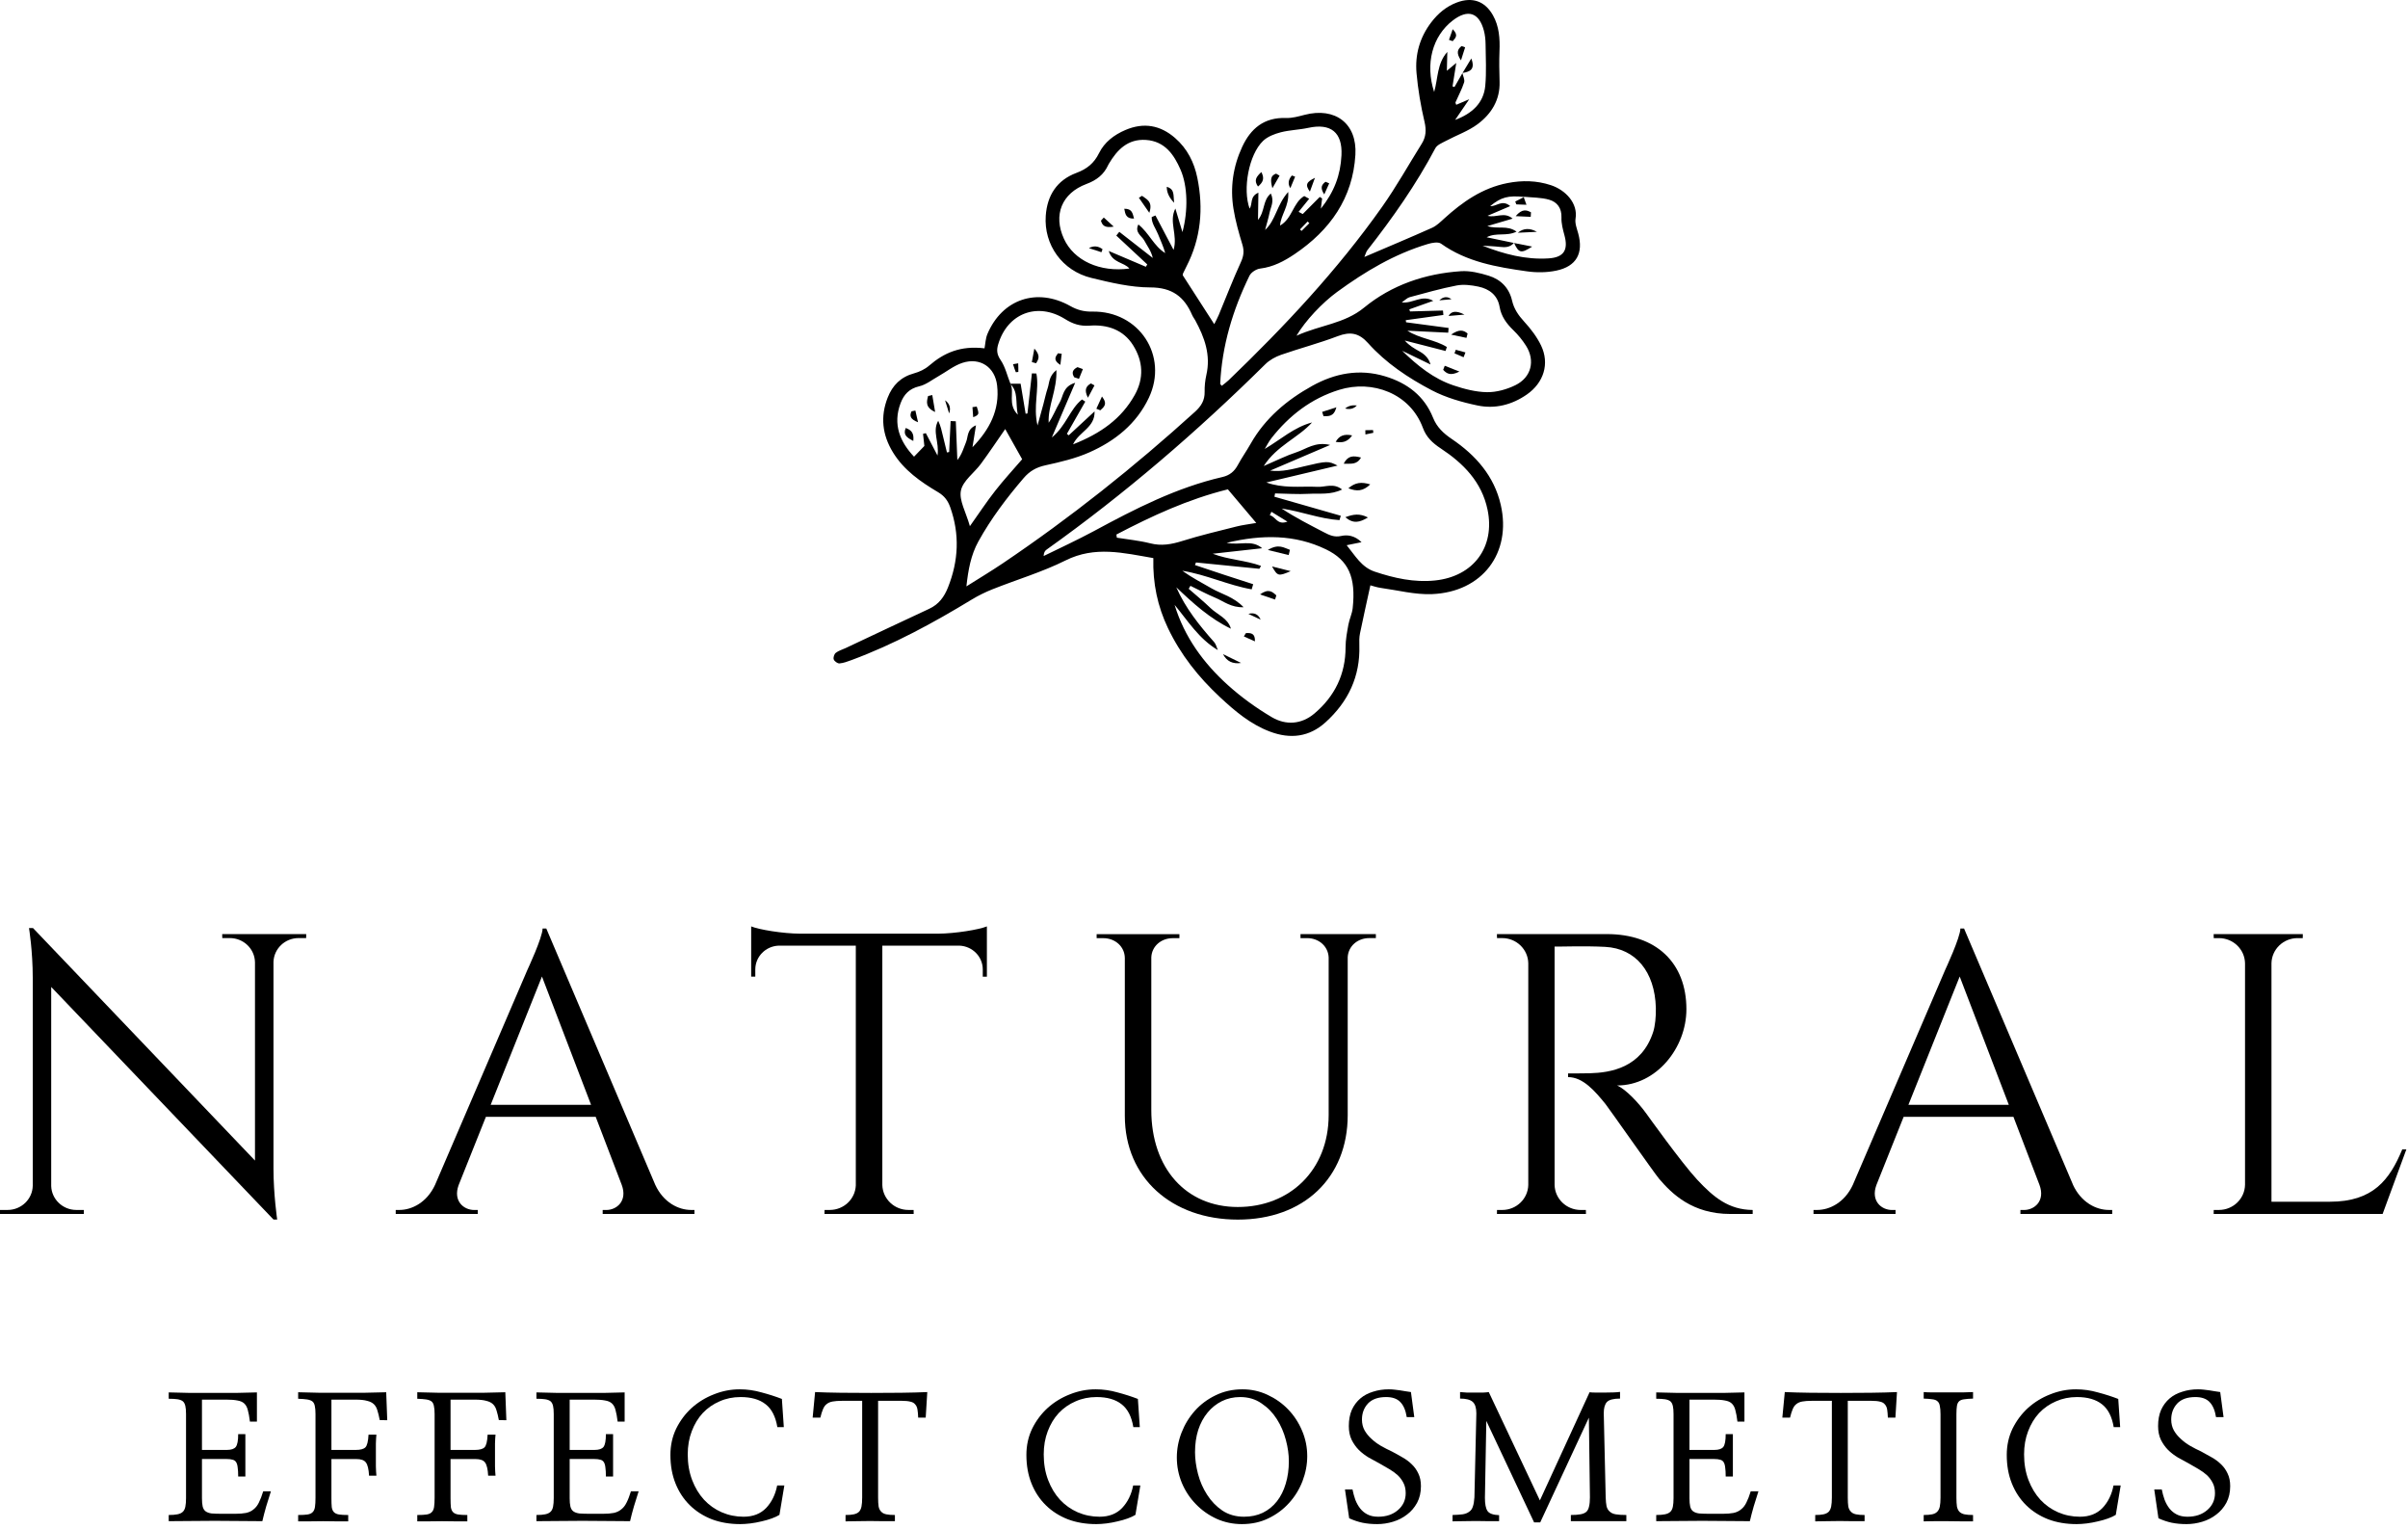 <svg width="156" height="99" viewBox="0 0 156 99" fill="none" xmlns="http://www.w3.org/2000/svg">
<g id="Group 18">
<g id="Group">
<path id="Vector" d="M79.155 24.986C79.302 24.866 79.459 24.756 79.596 24.625C83.216 21.143 86.645 17.492 89.539 13.395C90.466 12.084 91.251 10.674 92.103 9.313C92.385 8.863 92.41 8.421 92.286 7.889C92.043 6.854 91.863 5.797 91.769 4.739C91.662 3.544 91.976 2.422 92.723 1.444C93.159 0.874 93.691 0.42 94.38 0.161C95.375 -0.212 96.193 0.064 96.715 0.982C97.125 1.705 97.176 2.498 97.143 3.31C97.116 3.97 97.129 4.633 97.149 5.294C97.185 6.466 96.623 7.371 95.732 8.038C95.123 8.493 94.368 8.754 93.686 9.118C93.435 9.252 93.103 9.38 92.986 9.601C91.746 11.949 90.222 14.113 88.584 16.204C88.508 16.301 88.479 16.433 88.389 16.643C89.916 15.99 91.349 15.392 92.766 14.758C93.062 14.627 93.312 14.38 93.556 14.159C94.743 13.08 96.031 12.176 97.659 11.857C98.609 11.671 99.55 11.686 100.476 11.994C101.432 12.311 102.236 13.17 102.07 14.162C102.019 14.467 102.16 14.812 102.246 15.13C102.589 16.399 102.133 17.25 100.83 17.526C100.215 17.656 99.54 17.663 98.915 17.573C96.962 17.296 95.016 16.969 93.355 15.78C93.172 15.65 92.778 15.721 92.512 15.8C90.336 16.448 88.428 17.591 86.619 18.911C85.655 19.616 84.561 20.776 83.993 21.743C85.534 21.045 87.096 20.971 88.372 19.923C90.158 18.457 92.323 17.72 94.65 17.565C95.239 17.526 95.865 17.68 96.438 17.856C97.229 18.1 97.77 18.649 97.958 19.469C98.081 20.008 98.369 20.423 98.745 20.834C99.171 21.297 99.568 21.819 99.838 22.38C100.402 23.559 100.006 24.792 98.916 25.55C97.953 26.221 96.856 26.498 95.725 26.263C94.706 26.051 93.668 25.753 92.755 25.276C91.228 24.476 89.781 23.511 88.626 22.219C88.041 21.564 87.475 21.463 86.663 21.772C85.462 22.23 84.208 22.557 82.992 22.981C82.624 23.11 82.245 23.319 81.972 23.59C77.561 27.95 72.869 31.989 67.799 35.599C67.697 35.672 67.622 35.784 67.611 36.013C68.158 35.748 68.707 35.487 69.252 35.218C69.798 34.948 70.347 34.68 70.882 34.39C73.537 32.957 76.215 31.58 79.194 30.895C79.661 30.787 79.966 30.535 80.188 30.124C80.442 29.653 80.754 29.213 81.018 28.747C81.956 27.089 83.372 25.9 85.016 24.989C86.479 24.178 88.064 23.868 89.732 24.373C91.175 24.808 92.273 25.649 92.835 27.046C93.086 27.671 93.506 28.063 94.059 28.437C95.611 29.487 96.8 30.839 97.225 32.696C97.939 35.819 96.033 38.347 92.769 38.479C91.671 38.523 90.556 38.229 89.452 38.077C89.188 38.04 88.932 37.949 88.779 37.91C88.548 38.975 88.316 39.996 88.106 41.022C88.053 41.278 88.055 41.548 88.064 41.81C88.125 43.804 87.345 45.45 85.874 46.781C84.822 47.733 83.596 47.885 82.269 47.382C81.001 46.903 79.999 46.051 79.037 45.155C77.647 43.86 76.484 42.399 75.665 40.68C74.992 39.266 74.675 37.785 74.718 36.146C72.772 35.811 70.939 35.344 69.028 36.299C67.522 37.05 65.881 37.536 64.308 38.161C63.84 38.347 63.381 38.572 62.951 38.833C60.461 40.345 57.91 41.735 55.163 42.752C54.91 42.846 54.648 42.945 54.384 42.968C54.261 42.977 54.055 42.829 54.013 42.709C53.97 42.592 54.042 42.364 54.144 42.284C54.322 42.142 54.564 42.078 54.777 41.977C56.584 41.128 58.387 40.271 60.198 39.43C60.824 39.139 61.17 38.659 61.418 38.036C62.1 36.318 62.181 34.605 61.561 32.856C61.408 32.426 61.185 32.121 60.772 31.877C59.635 31.203 58.555 30.452 57.848 29.295C57.155 28.161 57.023 26.987 57.508 25.75C57.821 24.954 58.357 24.413 59.221 24.178C59.565 24.084 59.922 23.915 60.19 23.683C61.154 22.852 62.227 22.373 63.781 22.56C63.837 22.272 63.845 21.925 63.972 21.625C64.928 19.371 67.181 18.609 69.334 19.819C69.792 20.077 70.219 20.191 70.761 20.181C73.804 20.127 75.711 23.053 74.427 25.764C73.628 27.451 72.239 28.563 70.561 29.303C69.672 29.695 68.698 29.924 67.741 30.133C67.139 30.263 66.704 30.509 66.308 30.973C65.212 32.254 64.205 33.586 63.388 35.059C62.895 35.948 62.725 36.916 62.608 37.978C63.392 37.483 64.189 37.006 64.957 36.489C69.359 33.52 73.496 30.226 77.418 26.669C77.822 26.302 78.052 25.925 78.041 25.38C78.034 25.016 78.071 24.643 78.152 24.287C78.449 22.998 78.039 21.858 77.435 20.75C77.371 20.632 77.284 20.525 77.231 20.403C76.725 19.228 75.945 18.617 74.524 18.616C73.251 18.614 71.961 18.305 70.711 18.002C68.812 17.544 67.617 15.853 67.748 13.974C67.841 12.661 68.464 11.672 69.735 11.198C70.418 10.945 70.881 10.566 71.198 9.922C71.549 9.209 72.171 8.734 72.911 8.419C74.095 7.913 75.171 8.106 76.125 8.936C76.918 9.625 77.367 10.522 77.569 11.522C77.974 13.507 77.804 15.435 76.859 17.266C76.782 17.415 76.711 17.565 76.639 17.716C76.625 17.746 76.628 17.782 76.622 17.825C77.284 18.851 77.948 19.885 78.664 20.995C78.769 20.78 78.874 20.597 78.954 20.402C79.429 19.263 79.872 18.108 80.386 16.986C80.568 16.591 80.614 16.263 80.488 15.848C80.256 15.084 80.036 14.309 79.909 13.521C79.686 12.141 79.881 10.791 80.472 9.516C81.022 8.329 81.888 7.591 83.316 7.642C83.712 7.656 84.121 7.54 84.512 7.439C86.504 6.921 87.926 8 87.808 10.023C87.642 12.829 86.172 14.907 83.865 16.462C83.192 16.915 82.481 17.293 81.635 17.395C81.384 17.426 81.052 17.64 80.945 17.859C79.865 20.073 79.164 22.393 79.049 24.86C79.049 24.881 79.084 24.904 79.149 24.985L79.155 24.986ZM94.749 4.724H94.739C94.782 4.931 94.908 5.164 94.85 5.339C94.708 5.78 94.481 6.195 94.295 6.624C94.278 6.665 94.325 6.73 94.342 6.788C94.552 6.698 94.765 6.607 95.183 6.428C94.792 7.002 94.531 7.383 94.27 7.766C95.359 7.359 96.122 6.677 96.223 5.544C96.302 4.658 96.253 3.76 96.242 2.869C96.238 2.572 96.208 2.267 96.132 1.981C95.818 0.804 95.091 0.575 94.112 1.329C92.796 2.342 92.318 4.136 92.91 5.957C93.168 5.059 93.091 4.11 93.763 3.364C93.753 3.752 93.745 4.141 93.733 4.584C93.933 4.419 94.046 4.323 94.343 4.077C94.238 4.734 94.169 5.164 94.1 5.594C94.142 5.608 94.185 5.622 94.226 5.636C94.4 5.332 94.575 5.028 94.749 4.724ZM98.702 12.74L98.749 12.755C97.698 12.649 97.253 12.769 96.542 13.346C96.932 13.399 97.306 12.892 97.838 13.348C97.329 13.565 96.899 13.748 96.368 13.977C96.953 14.121 97.442 13.692 97.995 14.16C97.409 14.333 96.938 14.471 96.356 14.642C97.019 14.866 97.626 14.558 98.248 15.002C97.593 15.329 96.926 15.036 96.312 15.367C96.973 15.505 97.529 15.622 98.086 15.738V15.721C97.843 16.02 97.52 16.032 97.166 15.99C96.795 15.947 96.419 15.937 96.045 15.912C97.435 16.461 98.846 16.829 100.32 16.735C101.32 16.672 101.608 16.186 101.352 15.242C101.249 14.864 101.143 14.467 101.158 14.082C101.178 13.481 100.879 13.086 100.37 12.937C99.842 12.783 99.262 12.798 98.705 12.74H98.702ZM65.435 24.852C65.652 24.852 65.868 24.852 66.12 24.85C66.232 25.523 66.338 26.158 66.444 26.794C66.484 26.79 66.524 26.785 66.562 26.781C66.658 25.915 66.755 25.048 66.851 24.182C66.948 24.185 67.045 24.189 67.141 24.192C67.341 25.224 66.919 26.302 67.215 27.557C67.381 26.956 67.488 26.575 67.591 26.191C67.687 25.837 67.758 25.477 67.875 25.129C67.99 24.792 67.939 24.371 68.438 23.968C68.485 25.267 67.882 26.277 67.937 27.381C68.231 26.956 68.401 26.487 68.652 26.064C68.894 25.657 68.844 25.031 69.655 24.792C69.129 26.02 68.669 27.098 68.141 28.334C69.075 27.578 69.308 26.498 70.095 25.872C70.167 25.918 70.237 25.964 70.308 26.011C69.911 26.707 69.515 27.403 69.118 28.099C69.157 28.132 69.197 28.163 69.235 28.195C69.758 27.711 70.281 27.227 70.911 26.644C70.941 27.703 69.917 27.94 69.515 28.78C71.317 28.072 72.652 27.116 73.509 25.587C74.124 24.493 74.054 23.395 73.406 22.361C72.775 21.353 71.735 21.007 70.597 21.091C69.969 21.138 69.502 20.978 68.994 20.661C67.195 19.542 65.257 20.298 64.664 22.312C64.555 22.679 64.581 22.965 64.827 23.323C65.132 23.77 65.252 24.34 65.465 24.864C65.737 25.443 65.26 26.165 65.937 26.86C65.771 26.059 65.994 25.373 65.432 24.85L65.435 24.852ZM86.862 33.401L86.778 33.687C85.505 33.607 84.306 33.12 83.031 32.937C83.915 33.522 84.842 33.99 85.762 34.469C86.121 34.655 86.435 34.816 86.899 34.711C87.278 34.626 87.759 34.676 88.206 35.116C87.826 35.193 87.565 35.246 87.243 35.312C87.793 35.987 88.204 36.739 89.061 37.024C90.323 37.446 91.618 37.735 92.962 37.596C95.471 37.337 96.873 35.42 96.369 33.009C95.993 31.211 94.806 30.012 93.336 29.042C92.805 28.692 92.402 28.315 92.182 27.716C91.359 25.481 88.912 24.576 86.749 25.25C84.941 25.813 83.519 26.914 82.372 28.374C82.202 28.59 82.079 28.842 81.934 29.077C82.969 28.468 83.834 27.667 85.001 27.36C84.094 28.366 82.728 28.852 81.869 30.183C82.695 29.83 83.329 29.506 83.998 29.288C84.628 29.082 85.204 28.587 86.171 28.818C84.748 29.428 83.516 29.953 82.286 30.48C83.056 30.577 83.758 30.376 84.466 30.207C85.979 29.847 86.058 29.848 86.652 30.154C85.043 30.535 83.541 30.892 82.039 31.248C82.571 31.441 83.096 31.501 83.625 31.521C84.201 31.542 84.781 31.5 85.355 31.531C85.853 31.559 86.395 31.26 86.946 31.704C86.205 32.066 85.482 31.945 84.792 31.983C84.066 32.024 83.334 31.969 82.605 31.957C82.591 32.028 82.576 32.1 82.562 32.171C83.995 32.581 85.428 32.992 86.862 33.404V33.401ZM77.481 36.428C77.458 36.483 77.436 36.541 77.414 36.597C78.054 36.81 78.692 37.026 79.334 37.237C79.951 37.44 80.568 37.638 81.186 37.837L81.089 38.17C79.565 37.904 78.138 37.211 76.594 36.967C77.205 37.404 77.858 37.743 78.495 38.11C79.136 38.48 79.912 38.643 80.565 39.329C79.748 39.357 79.275 38.941 78.741 38.718C78.189 38.488 77.661 38.204 77.122 37.943L77.008 38.134C77.482 38.55 77.972 38.949 78.427 39.386C78.875 39.817 79.546 40.032 79.744 40.72C78.381 40.062 77.284 39.066 76.205 38.037C76.798 39.388 77.699 40.506 78.658 41.588C78.779 41.724 78.818 41.929 78.895 42.103C77.655 41.363 76.952 40.202 76.095 39.175C76.729 41.251 77.962 42.945 79.549 44.374C80.416 45.155 81.384 45.854 82.392 46.449C83.301 46.986 84.312 46.922 85.151 46.214C86.481 45.09 87.171 43.66 87.172 41.916C87.172 41.428 87.268 40.939 87.355 40.456C87.421 40.097 87.592 39.752 87.632 39.394C87.851 37.382 87.364 36.287 85.908 35.583C83.912 34.616 81.786 34.605 79.466 35.157C80.346 35.34 81.092 34.924 81.769 35.508C80.701 35.627 79.632 35.745 78.564 35.864C79.592 36.257 80.671 36.28 81.695 36.65C81.614 36.785 81.594 36.839 81.579 36.838C80.214 36.705 78.849 36.568 77.484 36.43L77.481 36.428ZM72.319 15.257C72.384 15.176 72.448 15.095 72.512 15.014C73.235 15.578 73.958 16.143 74.681 16.707C74.574 16.235 74.315 15.926 74.132 15.577C73.972 15.274 73.488 15.062 73.748 14.539C74.452 15.1 74.752 15.944 75.488 16.392C75.368 15.955 75.179 15.564 75.021 15.163C74.876 14.799 74.599 14.463 74.611 14.058C74.692 14.024 74.774 13.989 74.855 13.956C75.231 14.669 75.606 15.383 76.029 16.186C76.315 15.203 75.704 14.369 76.144 13.507C76.287 13.981 76.429 14.454 76.604 15.033C76.975 13.65 76.948 12.06 76.481 10.991C76.055 10.016 75.465 9.146 74.239 9.063C73.061 8.985 72.375 9.701 71.835 10.61C71.818 10.639 71.801 10.667 71.788 10.698C71.508 11.31 71.037 11.673 70.389 11.914C68.778 12.515 68.219 13.928 68.927 15.467C69.577 16.885 71.265 17.65 73.166 17.392C72.825 16.976 72.074 17.048 71.828 16.255C72.718 16.633 73.475 16.955 74.232 17.278C74.264 17.227 74.294 17.177 74.325 17.126C73.656 16.503 72.987 15.881 72.318 15.257H72.319ZM93.845 21.241C93.838 21.343 93.831 21.444 93.822 21.547L91.175 21.419C91.998 21.942 92.959 21.994 93.733 22.474C93.705 22.56 93.676 22.646 93.649 22.732C92.769 22.506 91.889 22.281 91.009 22.055C91.298 22.392 91.641 22.579 91.981 22.771C92.351 22.98 92.582 23.258 92.673 23.606C92.036 23.298 91.436 23.008 90.838 22.718C91.823 23.678 92.869 24.528 94.165 24.961C94.862 25.195 95.611 25.39 96.338 25.4C96.952 25.408 97.621 25.219 98.176 24.946C99.21 24.437 99.469 23.358 98.865 22.398C98.635 22.033 98.353 21.688 98.042 21.387C97.595 20.954 97.255 20.493 97.148 19.865C97.019 19.119 96.482 18.711 95.773 18.562C95.318 18.467 94.815 18.404 94.366 18.49C93.339 18.687 92.331 18.979 91.319 19.249C91.168 19.29 91.043 19.427 90.811 19.585C91.553 19.674 92.091 19.06 92.853 19.483C92.249 19.699 91.775 19.867 91.301 20.036C91.316 20.081 91.332 20.126 91.348 20.171C92.059 20.151 92.77 20.132 93.482 20.112C93.49 20.207 93.499 20.304 93.508 20.399C92.695 20.513 91.882 20.625 91.069 20.738C91.078 20.783 91.086 20.829 91.093 20.874C92.012 20.996 92.929 21.118 93.848 21.241H93.845ZM81.956 14.894C82.656 14.262 82.698 13.283 83.455 12.433C83.526 13.367 82.969 13.909 82.929 14.609C83.728 14.15 83.765 13.123 84.493 12.697C84.601 12.756 84.706 12.815 84.814 12.874C84.585 13.156 84.358 13.439 84.129 13.72C84.218 13.768 84.308 13.816 84.396 13.863C84.765 13.493 85.132 13.123 85.501 12.754C85.551 12.787 85.602 12.819 85.652 12.853C85.628 13.049 85.603 13.244 85.571 13.514C86.438 12.419 86.842 11.35 86.906 10.058C86.979 8.58 86.219 7.962 84.759 8.28C84.169 8.409 83.552 8.419 82.969 8.569C82.564 8.674 82.121 8.845 81.829 9.123C80.899 10.014 80.494 12.251 80.954 13.51C81.162 13.227 80.948 12.724 81.524 12.48C81.515 13.087 81.508 13.591 81.498 14.243C81.965 13.677 81.789 12.98 82.329 12.532C82.569 13.045 82.322 13.406 82.248 13.775C82.171 14.152 82.056 14.522 81.958 14.894H81.956ZM61.584 27.271L61.921 27.285C61.954 28.123 61.988 28.961 62.021 29.798C62.321 29.424 62.427 29.017 62.585 28.632C62.728 28.286 62.632 27.794 63.228 27.546C63.139 28.098 63.069 28.532 63.001 28.965C64.102 27.829 64.782 26.553 64.597 24.962C64.46 23.786 63.505 23.126 62.352 23.5C61.792 23.682 61.305 24.081 60.782 24.375C60.378 24.602 59.991 24.918 59.555 25.018C58.905 25.169 58.557 25.552 58.347 26.104C57.82 27.491 58.315 28.625 59.215 29.578C59.421 29.363 59.611 29.166 59.884 28.884C59.868 28.737 59.834 28.416 59.798 28.097C59.858 28.083 59.918 28.069 59.98 28.055C60.208 28.492 60.435 28.927 60.735 29.502C60.865 28.635 60.381 27.948 60.781 27.252C60.941 27.582 61.014 27.926 61.094 28.268C61.175 28.614 61.262 28.96 61.347 29.304L61.49 29.275C61.521 28.607 61.552 27.938 61.585 27.271H61.584ZM72.325 34.62C72.335 34.689 72.344 34.756 72.354 34.825C73.075 34.941 73.809 35.01 74.514 35.189C75.242 35.375 75.895 35.256 76.591 35.038C77.748 34.675 78.932 34.397 80.109 34.099C80.489 34.002 80.885 33.959 81.386 33.87C80.718 33.08 80.131 32.384 79.546 31.693C76.945 32.339 74.611 33.425 72.324 34.62H72.325ZM62.834 34.078C63.44 33.225 63.929 32.479 64.48 31.779C65.028 31.078 65.637 30.421 66.219 29.744C65.838 29.063 65.494 28.451 65.122 27.788C64.537 28.631 64.058 29.349 63.545 30.044C63.112 30.63 62.382 31.137 62.252 31.772C62.122 32.408 62.574 33.157 62.834 34.079V34.078ZM82.365 33.148C82.331 33.223 82.296 33.299 82.264 33.374C82.645 33.446 82.731 34.036 83.405 33.785C83.008 33.541 82.686 33.344 82.366 33.146L82.365 33.148ZM84.221 14.861C84.254 14.893 84.288 14.924 84.321 14.956C84.489 14.789 84.656 14.621 84.825 14.454C84.788 14.419 84.751 14.383 84.712 14.348C84.548 14.519 84.383 14.69 84.219 14.861H84.221Z" fill="black"/>
<path id="Vector_2" d="M87.156 33.498C87.686 33.3 88.086 33.243 88.622 33.515C88.086 33.832 87.685 33.947 87.156 33.498Z" fill="black"/>
<path id="Vector_3" d="M87.352 31.625C87.797 31.243 88.196 31.198 88.77 31.373C88.303 31.82 87.9 31.839 87.352 31.625Z" fill="black"/>
<path id="Vector_4" d="M88.172 29.634C87.89 30.13 87.504 30.019 87.049 30.033C87.327 29.49 87.682 29.507 88.172 29.634Z" fill="black"/>
<path id="Vector_5" d="M86.531 28.616C86.753 28.228 87.068 28.087 87.598 28.2C87.285 28.648 86.934 28.686 86.531 28.616Z" fill="black"/>
<path id="Vector_6" d="M87.144 26.458C87.344 26.29 87.597 26.224 87.902 26.259C87.713 26.469 87.461 26.535 87.144 26.458Z" fill="black"/>
<path id="Vector_7" d="M85.654 26.678C85.917 26.593 86.18 26.508 86.577 26.379C86.406 27.017 86.054 26.947 85.743 26.956C85.713 26.863 85.684 26.771 85.654 26.678Z" fill="black"/>
<path id="Vector_8" d="M88.97 28.031C88.8 28.066 88.628 28.103 88.458 28.138C88.456 28.047 88.454 27.954 88.451 27.863C88.618 27.86 88.785 27.856 88.951 27.854C88.957 27.914 88.964 27.973 88.97 28.033V28.031Z" fill="black"/>
<path id="Vector_9" d="M83.485 35.95C83.102 35.856 82.718 35.764 82.137 35.621C82.834 35.19 83.185 35.484 83.567 35.611C83.54 35.724 83.512 35.838 83.485 35.95Z" fill="black"/>
<path id="Vector_10" d="M82.41 36.69C82.83 36.794 83.144 36.874 83.617 36.992C82.813 37.333 82.769 37.321 82.41 36.69Z" fill="black"/>
<path id="Vector_11" d="M79.232 42.365C79.658 42.574 79.944 42.714 80.402 42.938C79.861 43.021 79.471 42.83 79.232 42.365Z" fill="black"/>
<path id="Vector_12" d="M82.603 38.831C82.325 38.736 82.046 38.642 81.629 38.499C82.183 38.096 82.436 38.326 82.686 38.564C82.659 38.653 82.63 38.741 82.603 38.831Z" fill="black"/>
<path id="Vector_13" d="M81.67 40.133C81.442 40.026 81.212 39.918 80.873 39.758C81.252 39.658 81.518 39.783 81.67 40.133Z" fill="black"/>
<path id="Vector_14" d="M81.297 41.54C81.018 41.414 80.807 41.32 80.584 41.219C80.667 41.095 80.698 41.004 80.734 41.002C81.037 40.99 81.325 41.012 81.298 41.54H81.297Z" fill="black"/>
<path id="Vector_15" d="M71.027 26.471C71.135 26.239 71.24 26.005 71.39 25.68C71.784 26.18 71.503 26.369 71.282 26.575C71.197 26.541 71.112 26.506 71.027 26.473V26.471Z" fill="black"/>
<path id="Vector_16" d="M70.906 24.96C70.787 25.181 70.67 25.404 70.48 25.76C70.201 25.207 70.394 25.006 70.666 24.834C70.746 24.876 70.826 24.918 70.906 24.96Z" fill="black"/>
<path id="Vector_17" d="M70.154 23.904C70.069 24.115 69.984 24.326 69.899 24.539C69.797 24.504 69.696 24.469 69.594 24.436C69.409 24.154 69.482 23.936 69.806 23.779C69.922 23.821 70.037 23.863 70.153 23.905L70.154 23.904Z" fill="black"/>
<path id="Vector_18" d="M66.848 23.45C66.891 23.216 66.935 22.981 67.01 22.576C67.436 23.047 67.268 23.285 67.125 23.526C67.032 23.501 66.941 23.476 66.848 23.452V23.45Z" fill="black"/>
<path id="Vector_19" d="M65.963 23.531C65.968 23.716 65.977 23.901 65.973 24.084C65.973 24.091 65.813 24.115 65.807 24.101C65.738 23.934 65.684 23.761 65.627 23.589C65.738 23.569 65.851 23.551 65.963 23.531Z" fill="black"/>
<path id="Vector_20" d="M68.782 22.913C68.757 23.124 68.731 23.334 68.694 23.634C68.205 23.325 68.378 23.102 68.541 22.881C68.621 22.892 68.702 22.902 68.782 22.913Z" fill="black"/>
<path id="Vector_21" d="M76.069 13.133C75.746 12.811 75.585 12.466 75.588 12.098C76.125 12.262 75.996 12.634 76.069 13.133Z" fill="black"/>
<path id="Vector_22" d="M74.457 13.784C74.174 13.374 73.977 13.091 73.781 12.808C73.848 12.766 73.915 12.724 73.983 12.682C74.277 12.906 74.707 13.047 74.457 13.784Z" fill="black"/>
<path id="Vector_23" d="M71.356 16.336C71.114 16.257 70.873 16.179 70.543 16.071C70.848 15.904 71.142 15.927 71.427 16.14C71.403 16.204 71.38 16.27 71.356 16.334V16.336Z" fill="black"/>
<path id="Vector_24" d="M72.834 13.52C73.345 13.51 73.377 13.821 73.467 14.158C72.943 14.171 72.9 13.868 72.834 13.52Z" fill="black"/>
<path id="Vector_25" d="M71.507 14.088C71.684 14.25 71.861 14.411 72.151 14.677C71.569 14.782 71.407 14.592 71.324 14.292C71.384 14.224 71.446 14.156 71.506 14.088H71.507Z" fill="black"/>
<path id="Vector_26" d="M95.005 21.883C94.735 21.826 94.465 21.77 94.008 21.673C94.551 21.291 94.821 21.389 95.076 21.599C95.052 21.694 95.029 21.788 95.005 21.883Z" fill="black"/>
<path id="Vector_27" d="M93.596 23.689C93.854 23.792 94.113 23.894 94.547 24.066C93.958 24.365 93.717 24.192 93.494 23.953C93.528 23.864 93.563 23.778 93.597 23.689H93.596Z" fill="black"/>
<path id="Vector_28" d="M94.875 20.376C94.421 20.415 94.161 20.437 93.844 20.464C94.018 20.138 94.362 20.109 94.875 20.376Z" fill="black"/>
<path id="Vector_29" d="M94.033 19.381C93.808 19.4 93.586 19.42 93.244 19.451C93.507 19.206 93.77 19.183 94.033 19.381Z" fill="black"/>
<path id="Vector_30" d="M94.819 23.139C94.621 23.055 94.426 22.971 94.228 22.885C94.256 22.808 94.284 22.731 94.311 22.654C94.52 22.712 94.728 22.769 94.937 22.825L94.819 23.137V23.139Z" fill="black"/>
<path id="Vector_31" d="M83.903 11.444C83.808 11.669 83.715 11.895 83.594 12.186C83.422 11.912 83.456 11.638 83.694 11.365C83.764 11.392 83.832 11.417 83.903 11.444Z" fill="black"/>
<path id="Vector_32" d="M81.714 11.143C81.933 11.553 81.83 11.804 81.497 12.081C81.208 11.668 81.403 11.438 81.714 11.143Z" fill="black"/>
<path id="Vector_33" d="M82.897 11.378C82.777 11.587 82.657 11.795 82.431 12.19C82.272 11.601 82.334 11.361 82.671 11.246L82.897 11.379V11.378Z" fill="black"/>
<path id="Vector_34" d="M86.112 11.874C86.023 12.072 85.934 12.269 85.79 12.592C85.487 12.127 85.653 11.943 85.872 11.773C85.952 11.807 86.032 11.841 86.112 11.874Z" fill="black"/>
<path id="Vector_35" d="M85.188 11.516C85.046 11.904 84.973 12.103 84.86 12.411C84.525 11.957 84.655 11.778 85.188 11.516Z" fill="black"/>
<path id="Vector_36" d="M60.396 25.584C60.45 25.908 60.504 26.231 60.582 26.684C59.927 26.383 60.033 26.013 60.126 25.647C60.216 25.626 60.306 25.605 60.396 25.584Z" fill="black"/>
<path id="Vector_37" d="M59.167 28.559C58.75 28.339 58.49 28.17 58.677 27.719C59.048 27.858 59.225 28.054 59.167 28.559Z" fill="black"/>
<path id="Vector_38" d="M63.276 26.33C63.314 26.471 63.384 26.613 63.38 26.753C63.377 26.852 63.276 26.949 63.047 27.019C63.031 26.803 63.016 26.588 63 26.372C63.091 26.358 63.183 26.344 63.274 26.33H63.276Z" fill="black"/>
<path id="Vector_39" d="M61.49 26.778C61.389 26.45 61.325 26.247 61.225 25.926C61.523 26.14 61.611 26.424 61.49 26.778Z" fill="black"/>
<path id="Vector_40" d="M59.302 26.59C59.352 26.808 59.402 27.026 59.475 27.347C58.975 27.157 58.909 26.937 59.053 26.64C59.136 26.623 59.219 26.607 59.301 26.59H59.302Z" fill="black"/>
<path id="Vector_41" d="M98.084 15.739C98.45 15.81 98.815 15.883 99.257 15.97C98.543 16.436 98.387 16.392 98.084 15.725C98.084 15.722 98.084 15.74 98.084 15.74V15.739Z" fill="black"/>
<path id="Vector_42" d="M99.565 15.015C99.067 15.039 98.778 15.053 98.328 15.074C98.695 14.775 99.107 14.755 99.565 15.015Z" fill="black"/>
<path id="Vector_43" d="M99.166 14.044C98.888 14.031 98.613 14.019 98.191 13.999C98.609 13.508 98.894 13.596 99.183 13.75C99.177 13.848 99.171 13.946 99.166 14.045V14.044Z" fill="black"/>
<path id="Vector_44" d="M98.703 12.74C98.754 12.883 98.805 13.024 98.89 13.262C98.621 13.251 98.427 13.244 98.233 13.237C98.21 13.174 98.187 13.113 98.164 13.05C98.358 12.951 98.553 12.854 98.747 12.756L98.701 12.74H98.703Z" fill="black"/>
<path id="Vector_45" d="M94.75 4.724C94.921 4.441 95.093 4.157 95.317 3.787C95.594 4.514 95.21 4.649 94.743 4.726C94.74 4.726 94.75 4.726 94.75 4.726V4.724Z" fill="black"/>
<path id="Vector_46" d="M94.917 3.066C94.846 3.291 94.774 3.516 94.648 3.911C94.31 3.408 94.439 3.184 94.689 2.982L94.917 3.066Z" fill="black"/>
<path id="Vector_47" d="M93.871 2.579C93.94 2.385 94.008 2.19 94.112 1.891C94.521 2.298 94.268 2.474 94.11 2.666C94.03 2.638 93.95 2.609 93.871 2.581V2.579Z" fill="black"/>
</g>
<g id="Group 16">
<g id="EFFECT COSMETICS">
<path id="Vector_48" d="M139.561 96.466H140.048C140.093 96.695 140.154 96.918 140.23 97.133C140.313 97.348 140.418 97.537 140.547 97.7C140.676 97.863 140.834 97.993 141.023 98.089C141.212 98.186 141.443 98.234 141.715 98.234C142.236 98.234 142.664 98.089 142.996 97.8C143.329 97.511 143.495 97.148 143.495 96.71C143.495 96.451 143.446 96.228 143.348 96.043C143.249 95.85 143.121 95.68 142.962 95.531C142.803 95.391 142.622 95.261 142.418 95.142C142.214 95.024 142.002 94.901 141.783 94.775C141.556 94.657 141.326 94.531 141.091 94.397C140.857 94.256 140.645 94.093 140.456 93.908C140.267 93.715 140.112 93.496 139.991 93.252C139.87 93 139.81 92.703 139.81 92.362C139.81 91.962 139.874 91.613 140.003 91.317C140.139 91.02 140.324 90.772 140.558 90.572C140.785 90.379 141.057 90.234 141.375 90.138C141.692 90.034 142.032 89.982 142.395 89.982C142.531 89.982 142.66 89.99 142.781 90.005C142.902 90.019 143.019 90.034 143.132 90.049C143.246 90.064 143.359 90.082 143.472 90.105C143.586 90.127 143.707 90.145 143.835 90.16L144.051 91.784H143.563C143.495 91.347 143.355 91.02 143.144 90.805C142.939 90.59 142.633 90.483 142.225 90.483C141.704 90.483 141.31 90.624 141.046 90.905C140.789 91.187 140.66 91.532 140.66 91.94C140.66 92.199 140.717 92.433 140.83 92.64C140.944 92.84 141.091 93.022 141.273 93.185C141.454 93.356 141.658 93.508 141.885 93.641C142.119 93.775 142.357 93.897 142.599 94.008C142.826 94.127 143.053 94.253 143.28 94.386C143.506 94.512 143.707 94.66 143.881 94.831C144.062 95.001 144.206 95.202 144.311 95.431C144.425 95.661 144.481 95.936 144.481 96.254C144.481 96.662 144.398 97.022 144.232 97.333C144.066 97.637 143.85 97.889 143.586 98.089C143.321 98.297 143.019 98.453 142.679 98.556C142.338 98.66 141.995 98.712 141.647 98.712C141.299 98.712 140.982 98.682 140.694 98.623C140.415 98.564 140.127 98.467 139.833 98.334L139.561 96.466Z" fill="black"/>
<path id="Vector_49" d="M137.353 92.429H136.934C136.82 91.747 136.567 91.254 136.174 90.95C135.781 90.638 135.24 90.483 134.553 90.483C134.061 90.483 133.608 90.576 133.192 90.761C132.776 90.939 132.413 91.191 132.103 91.517C131.801 91.843 131.563 92.236 131.389 92.696C131.215 93.148 131.128 93.648 131.128 94.197C131.128 94.805 131.223 95.357 131.412 95.854C131.601 96.351 131.858 96.777 132.183 97.133C132.508 97.481 132.89 97.752 133.328 97.945C133.774 98.137 134.246 98.234 134.745 98.234C135.358 98.234 135.845 98.045 136.208 97.667C136.571 97.281 136.809 96.796 136.922 96.21H137.387L137.07 98.112C136.941 98.193 136.775 98.271 136.571 98.345C136.367 98.419 136.148 98.482 135.913 98.534C135.671 98.593 135.429 98.638 135.188 98.668C134.946 98.697 134.726 98.712 134.53 98.712C133.857 98.712 133.245 98.608 132.693 98.401C132.141 98.186 131.665 97.882 131.264 97.489C130.864 97.096 130.554 96.625 130.335 96.076C130.115 95.528 130.006 94.912 130.006 94.23C130.006 93.615 130.131 93.048 130.38 92.529C130.637 92.01 130.973 91.561 131.389 91.183C131.812 90.805 132.292 90.513 132.829 90.305C133.366 90.09 133.921 89.982 134.496 89.982C134.972 89.982 135.445 90.049 135.913 90.183C136.389 90.309 136.828 90.45 137.229 90.605L137.353 92.429Z" fill="black"/>
<path id="Vector_50" d="M125.714 91.595C125.714 91.365 125.698 91.183 125.668 91.05C125.645 90.916 125.593 90.816 125.509 90.749C125.434 90.683 125.324 90.642 125.181 90.627C125.037 90.605 124.852 90.59 124.625 90.583V90.16C124.761 90.175 124.976 90.182 125.271 90.182C125.566 90.182 125.876 90.182 126.201 90.182C126.534 90.182 126.847 90.182 127.142 90.182C127.445 90.175 127.671 90.168 127.822 90.16V90.583C127.588 90.59 127.399 90.605 127.256 90.627C127.112 90.642 127.002 90.683 126.927 90.749C126.851 90.816 126.802 90.916 126.779 91.05C126.757 91.183 126.745 91.365 126.745 91.595V96.999C126.745 97.237 126.757 97.429 126.779 97.578C126.81 97.718 126.862 97.83 126.938 97.911C127.021 97.993 127.131 98.048 127.267 98.078C127.411 98.108 127.596 98.122 127.822 98.122V98.534C127.671 98.534 127.448 98.534 127.153 98.534C126.859 98.526 126.549 98.523 126.224 98.523C125.899 98.523 125.585 98.523 125.283 98.523C124.988 98.523 124.769 98.526 124.625 98.534V98.122C124.844 98.122 125.026 98.108 125.169 98.078C125.313 98.048 125.422 97.993 125.498 97.911C125.581 97.83 125.638 97.718 125.668 97.578C125.698 97.429 125.714 97.237 125.714 96.999V91.595Z" fill="black"/>
<path id="Vector_51" d="M122.792 91.817H122.304C122.296 91.609 122.281 91.435 122.259 91.294C122.236 91.154 122.187 91.042 122.111 90.961C122.043 90.872 121.941 90.813 121.805 90.783C121.669 90.746 121.484 90.727 121.249 90.727H119.707V96.988C119.707 97.233 119.719 97.429 119.741 97.578C119.772 97.718 119.828 97.83 119.912 97.911C119.987 97.993 120.097 98.048 120.24 98.078C120.384 98.108 120.569 98.122 120.796 98.122V98.523C120.607 98.523 120.369 98.523 120.082 98.523C119.794 98.515 119.496 98.512 119.186 98.512C118.883 98.512 118.589 98.515 118.301 98.523C118.014 98.523 117.78 98.526 117.598 98.534V98.122C117.818 98.122 117.995 98.108 118.131 98.078C118.275 98.048 118.388 97.993 118.472 97.911C118.547 97.83 118.6 97.718 118.63 97.578C118.66 97.429 118.676 97.233 118.676 96.988V90.727H117.372C117.122 90.727 116.918 90.742 116.759 90.772C116.601 90.801 116.472 90.857 116.374 90.939C116.276 91.013 116.196 91.124 116.136 91.272C116.075 91.413 116.019 91.595 115.966 91.817H115.467L115.626 90.16C116.102 90.182 116.657 90.197 117.292 90.205C117.935 90.212 118.589 90.216 119.254 90.216C119.919 90.216 120.569 90.212 121.204 90.205C121.847 90.197 122.41 90.182 122.894 90.16L122.792 91.817Z" fill="black"/>
<path id="Vector_52" d="M109.451 93.907H111.073C111.345 93.907 111.534 93.844 111.64 93.718C111.745 93.585 111.798 93.306 111.798 92.884H112.263V95.631H111.798C111.798 95.386 111.787 95.189 111.764 95.041C111.749 94.893 111.715 94.778 111.662 94.697C111.609 94.615 111.534 94.563 111.435 94.541C111.337 94.511 111.212 94.496 111.061 94.496H109.451V97.032C109.451 97.254 109.466 97.432 109.497 97.566C109.527 97.699 109.587 97.803 109.678 97.877C109.776 97.951 109.909 97.999 110.075 98.022C110.249 98.036 110.475 98.044 110.755 98.044H111.594C111.881 98.044 112.12 98.025 112.309 97.988C112.505 97.944 112.668 97.866 112.796 97.755C112.932 97.651 113.046 97.506 113.136 97.321C113.234 97.128 113.329 96.884 113.42 96.587H113.919C113.82 96.891 113.718 97.217 113.612 97.566C113.514 97.907 113.431 98.225 113.363 98.522C112.879 98.515 112.377 98.511 111.855 98.511C111.333 98.503 110.808 98.5 110.279 98.5C109.757 98.5 109.243 98.503 108.737 98.511C108.23 98.511 107.75 98.515 107.297 98.522V98.122C107.531 98.122 107.72 98.107 107.864 98.077C108.015 98.047 108.132 97.992 108.215 97.91C108.291 97.836 108.344 97.729 108.374 97.588C108.404 97.44 108.419 97.254 108.419 97.032V91.583C108.419 91.36 108.404 91.186 108.374 91.06C108.344 90.927 108.291 90.827 108.215 90.76C108.132 90.693 108.015 90.649 107.864 90.626C107.72 90.604 107.531 90.593 107.297 90.593V90.182C107.735 90.197 108.2 90.208 108.692 90.215C109.183 90.215 109.678 90.215 110.177 90.215C110.676 90.215 111.167 90.215 111.651 90.215C112.135 90.208 112.588 90.197 113.012 90.182V92.072H112.558C112.52 91.761 112.475 91.512 112.422 91.327C112.377 91.142 112.297 90.997 112.184 90.893C112.078 90.797 111.931 90.734 111.742 90.704C111.553 90.667 111.307 90.649 111.005 90.649H109.451V93.907Z" fill="black"/>
<path id="Vector_53" d="M99.782 98.6H99.385L96.29 92.028L96.199 97.01C96.199 97.418 96.256 97.703 96.369 97.866C96.483 98.029 96.732 98.118 97.118 98.133V98.522C96.936 98.522 96.709 98.522 96.437 98.522C96.173 98.515 95.897 98.511 95.61 98.511C95.322 98.511 95.043 98.515 94.77 98.522C94.506 98.522 94.283 98.526 94.102 98.533V98.122C94.366 98.114 94.585 98.1 94.759 98.077C94.933 98.048 95.073 97.992 95.179 97.91C95.292 97.836 95.371 97.725 95.417 97.577C95.47 97.429 95.504 97.228 95.519 96.976L95.644 91.538C95.644 91.183 95.564 90.934 95.406 90.793C95.247 90.653 94.975 90.582 94.589 90.582V90.16C94.71 90.174 94.858 90.186 95.031 90.193C95.213 90.193 95.394 90.193 95.576 90.193C95.757 90.193 95.927 90.193 96.086 90.193C96.245 90.186 96.365 90.174 96.449 90.16L99.76 97.177L102.98 90.171C103.07 90.186 103.206 90.193 103.388 90.193C103.577 90.193 103.773 90.193 103.977 90.193C104.182 90.193 104.374 90.189 104.556 90.182C104.737 90.174 104.869 90.163 104.953 90.148V90.582C104.529 90.582 104.246 90.656 104.102 90.805C103.966 90.953 103.898 91.194 103.898 91.527L104.023 96.976C104.03 97.214 104.049 97.406 104.079 97.555C104.117 97.703 104.185 97.818 104.284 97.899C104.374 97.988 104.503 98.048 104.669 98.077C104.843 98.107 105.074 98.122 105.361 98.122V98.522C105.179 98.522 104.922 98.522 104.59 98.522C104.265 98.522 103.921 98.522 103.558 98.522C103.195 98.522 102.847 98.522 102.515 98.522C102.182 98.522 101.933 98.522 101.766 98.522V98.122C102.023 98.122 102.231 98.107 102.39 98.077C102.556 98.048 102.685 97.992 102.776 97.91C102.859 97.829 102.915 97.714 102.946 97.566C102.983 97.418 103.002 97.221 103.002 96.976L102.934 91.817L99.782 98.6Z" fill="black"/>
<path id="Vector_54" d="M87.133 96.466H87.62C87.666 96.695 87.726 96.918 87.802 97.133C87.885 97.348 87.991 97.537 88.119 97.7C88.248 97.863 88.406 97.993 88.596 98.089C88.784 98.186 89.015 98.234 89.287 98.234C89.809 98.234 90.236 98.089 90.568 97.8C90.901 97.511 91.067 97.148 91.067 96.71C91.067 96.451 91.018 96.228 90.92 96.043C90.822 95.85 90.693 95.68 90.534 95.531C90.376 95.391 90.194 95.261 89.99 95.142C89.786 95.024 89.574 94.901 89.355 94.775C89.128 94.657 88.898 94.531 88.663 94.397C88.429 94.256 88.218 94.093 88.029 93.908C87.84 93.715 87.685 93.496 87.564 93.252C87.443 93 87.382 92.703 87.382 92.362C87.382 91.962 87.447 91.613 87.575 91.317C87.711 91.02 87.896 90.772 88.131 90.572C88.357 90.379 88.629 90.234 88.947 90.138C89.264 90.034 89.605 89.982 89.968 89.982C90.103 89.982 90.232 89.99 90.353 90.005C90.474 90.019 90.591 90.034 90.704 90.049C90.818 90.064 90.931 90.082 91.045 90.105C91.158 90.127 91.279 90.145 91.407 90.16L91.623 91.784H91.135C91.067 91.347 90.927 91.02 90.716 90.805C90.512 90.59 90.206 90.483 89.797 90.483C89.276 90.483 88.883 90.624 88.618 90.905C88.361 91.187 88.233 91.532 88.233 91.94C88.233 92.199 88.289 92.433 88.403 92.64C88.516 92.84 88.663 93.022 88.845 93.185C89.026 93.356 89.23 93.508 89.457 93.641C89.692 93.775 89.93 93.897 90.171 94.008C90.398 94.127 90.625 94.253 90.852 94.386C91.079 94.512 91.279 94.66 91.453 94.831C91.634 95.001 91.778 95.202 91.884 95.431C91.997 95.661 92.054 95.936 92.054 96.254C92.054 96.662 91.971 97.022 91.804 97.333C91.638 97.637 91.423 97.889 91.158 98.089C90.893 98.297 90.591 98.453 90.251 98.556C89.911 98.66 89.567 98.712 89.219 98.712C88.871 98.712 88.554 98.682 88.267 98.623C87.987 98.564 87.7 98.467 87.405 98.334L87.133 96.466Z" fill="black"/>
<path id="Vector_55" d="M84.688 94.308C84.688 94.857 84.585 95.398 84.381 95.932C84.177 96.458 83.89 96.925 83.52 97.333C83.149 97.748 82.703 98.082 82.182 98.334C81.668 98.586 81.093 98.712 80.458 98.712C79.876 98.712 79.328 98.597 78.814 98.367C78.3 98.13 77.854 97.815 77.476 97.422C77.091 97.029 76.788 96.573 76.569 96.054C76.35 95.528 76.24 94.975 76.24 94.397C76.24 93.849 76.342 93.311 76.546 92.785C76.751 92.258 77.038 91.788 77.408 91.373C77.778 90.957 78.225 90.624 78.746 90.372C79.275 90.112 79.857 89.982 80.492 89.982C81.067 89.982 81.607 90.101 82.114 90.338C82.628 90.576 83.074 90.891 83.452 91.284C83.837 91.684 84.139 92.147 84.359 92.674C84.578 93.192 84.688 93.737 84.688 94.308ZM83.497 94.642C83.497 94.204 83.433 93.745 83.304 93.263C83.176 92.774 82.979 92.321 82.715 91.906C82.457 91.499 82.129 91.161 81.728 90.894C81.335 90.62 80.874 90.483 80.345 90.483C79.914 90.483 79.517 90.572 79.154 90.75C78.799 90.928 78.493 91.172 78.236 91.484C77.971 91.802 77.767 92.181 77.624 92.618C77.487 93.055 77.419 93.534 77.419 94.052C77.419 94.497 77.484 94.968 77.612 95.465C77.741 95.954 77.937 96.403 78.202 96.81C78.466 97.225 78.795 97.567 79.188 97.834C79.589 98.1 80.058 98.234 80.594 98.234C81.048 98.234 81.452 98.148 81.808 97.978C82.17 97.8 82.476 97.552 82.726 97.233C82.975 96.914 83.164 96.536 83.293 96.099C83.429 95.654 83.497 95.168 83.497 94.642Z" fill="black"/>
<path id="Vector_56" d="M73.841 92.429H73.422C73.309 91.747 73.055 91.254 72.662 90.95C72.269 90.638 71.729 90.483 71.041 90.483C70.55 90.483 70.096 90.576 69.68 90.761C69.264 90.939 68.902 91.191 68.592 91.517C68.289 91.843 68.051 92.236 67.877 92.696C67.704 93.148 67.617 93.648 67.617 94.197C67.617 94.805 67.711 95.357 67.9 95.854C68.089 96.351 68.346 96.777 68.671 97.133C68.996 97.481 69.378 97.752 69.816 97.945C70.262 98.137 70.735 98.234 71.234 98.234C71.846 98.234 72.334 98.045 72.696 97.667C73.059 97.281 73.297 96.796 73.411 96.21H73.876L73.558 98.112C73.43 98.193 73.263 98.271 73.059 98.345C72.855 98.419 72.636 98.482 72.401 98.534C72.16 98.593 71.918 98.638 71.676 98.668C71.434 98.697 71.215 98.712 71.018 98.712C70.346 98.712 69.733 98.608 69.181 98.401C68.63 98.186 68.153 97.882 67.753 97.489C67.352 97.096 67.042 96.625 66.823 96.076C66.604 95.528 66.494 94.912 66.494 94.23C66.494 93.615 66.619 93.048 66.868 92.529C67.125 92.01 67.462 91.561 67.877 91.183C68.301 90.805 68.781 90.513 69.317 90.305C69.854 90.09 70.41 89.982 70.984 89.982C71.46 89.982 71.933 90.049 72.401 90.183C72.878 90.309 73.316 90.45 73.717 90.605L73.841 92.429Z" fill="black"/>
<path id="Vector_57" d="M59.971 91.817H59.484C59.476 91.609 59.461 91.435 59.438 91.294C59.416 91.154 59.367 91.042 59.291 90.961C59.223 90.872 59.121 90.813 58.985 90.783C58.849 90.746 58.663 90.727 58.429 90.727H56.887V96.988C56.887 97.233 56.898 97.429 56.921 97.578C56.951 97.718 57.008 97.83 57.091 97.911C57.167 97.993 57.276 98.048 57.42 98.078C57.564 98.108 57.749 98.122 57.976 98.122V98.523C57.787 98.523 57.548 98.523 57.261 98.523C56.974 98.515 56.675 98.512 56.365 98.512C56.063 98.512 55.768 98.515 55.481 98.523C55.194 98.523 54.96 98.526 54.778 98.534V98.122C54.997 98.122 55.175 98.108 55.311 98.078C55.455 98.048 55.568 97.993 55.651 97.911C55.727 97.83 55.78 97.718 55.81 97.578C55.84 97.429 55.855 97.233 55.855 96.988V90.727H54.551C54.302 90.727 54.098 90.742 53.939 90.772C53.78 90.801 53.652 90.857 53.554 90.939C53.455 91.013 53.376 91.124 53.316 91.272C53.255 91.413 53.198 91.595 53.145 91.817H52.647L52.805 90.16C53.281 90.182 53.837 90.197 54.472 90.205C55.114 90.212 55.768 90.216 56.434 90.216C57.099 90.216 57.749 90.212 58.384 90.205C59.026 90.197 59.59 90.182 60.073 90.16L59.971 91.817Z" fill="black"/>
<path id="Vector_58" d="M50.779 92.429H50.359C50.246 91.747 49.993 91.254 49.6 90.95C49.207 90.638 48.666 90.483 47.978 90.483C47.487 90.483 47.033 90.576 46.618 90.761C46.202 90.939 45.839 91.191 45.529 91.517C45.227 91.843 44.989 92.236 44.815 92.696C44.641 93.148 44.554 93.648 44.554 94.197C44.554 94.805 44.649 95.357 44.838 95.854C45.027 96.351 45.284 96.777 45.609 97.133C45.934 97.481 46.315 97.752 46.754 97.945C47.2 98.137 47.672 98.234 48.171 98.234C48.783 98.234 49.271 98.045 49.634 97.667C49.997 97.281 50.235 96.796 50.348 96.21H50.813L50.496 98.112C50.367 98.193 50.201 98.271 49.997 98.345C49.793 98.419 49.573 98.482 49.339 98.534C49.097 98.593 48.855 98.638 48.613 98.668C48.371 98.697 48.152 98.712 47.956 98.712C47.283 98.712 46.671 98.608 46.119 98.401C45.567 98.186 45.091 97.882 44.69 97.489C44.29 97.096 43.98 96.625 43.761 96.076C43.541 95.528 43.432 94.912 43.432 94.23C43.432 93.615 43.556 93.048 43.806 92.529C44.063 92.01 44.399 91.561 44.815 91.183C45.238 90.805 45.718 90.513 46.255 90.305C46.792 90.09 47.347 89.982 47.922 89.982C48.398 89.982 48.87 90.049 49.339 90.183C49.815 90.309 50.254 90.45 50.654 90.605L50.779 92.429Z" fill="black"/>
<path id="Vector_59" d="M36.906 93.907H38.528C38.8 93.907 38.989 93.844 39.095 93.718C39.2 93.585 39.253 93.306 39.253 92.884H39.718V95.631H39.253C39.253 95.386 39.242 95.189 39.219 95.041C39.204 94.893 39.17 94.778 39.117 94.697C39.064 94.615 38.989 94.563 38.891 94.541C38.792 94.511 38.667 94.496 38.516 94.496H36.906V97.032C36.906 97.254 36.921 97.432 36.952 97.566C36.982 97.699 37.042 97.803 37.133 97.877C37.231 97.951 37.364 97.999 37.53 98.022C37.704 98.036 37.931 98.044 38.21 98.044H39.049C39.337 98.044 39.575 98.025 39.764 97.988C39.96 97.944 40.123 97.866 40.251 97.755C40.387 97.651 40.501 97.506 40.591 97.321C40.69 97.128 40.784 96.884 40.875 96.587H41.374C41.275 96.891 41.173 97.217 41.068 97.566C40.969 97.907 40.886 98.225 40.818 98.522C40.334 98.515 39.832 98.511 39.31 98.511C38.788 98.503 38.263 98.5 37.734 98.5C37.212 98.5 36.698 98.503 36.192 98.511C35.685 98.511 35.206 98.515 34.752 98.522V98.122C34.986 98.122 35.175 98.107 35.319 98.077C35.47 98.047 35.587 97.992 35.67 97.91C35.746 97.836 35.799 97.729 35.829 97.588C35.859 97.44 35.874 97.254 35.874 97.032V91.583C35.874 91.36 35.859 91.186 35.829 91.06C35.799 90.927 35.746 90.827 35.67 90.76C35.587 90.693 35.47 90.649 35.319 90.626C35.175 90.604 34.986 90.593 34.752 90.593V90.182C35.19 90.197 35.655 90.208 36.147 90.215C36.638 90.215 37.133 90.215 37.632 90.215C38.131 90.215 38.622 90.215 39.106 90.215C39.59 90.208 40.043 90.197 40.467 90.182V92.072H40.013C39.975 91.761 39.93 91.512 39.877 91.327C39.832 91.142 39.752 90.997 39.639 90.893C39.533 90.797 39.386 90.734 39.197 90.704C39.008 90.667 38.762 90.649 38.46 90.649H36.906V93.907Z" fill="black"/>
<path id="Vector_60" d="M29.188 97.011C29.188 97.27 29.195 97.474 29.21 97.623C29.233 97.763 29.282 97.871 29.358 97.945C29.433 98.019 29.543 98.067 29.686 98.09C29.83 98.112 30.027 98.123 30.276 98.123V98.534C30.117 98.534 29.887 98.534 29.584 98.534C29.282 98.527 28.968 98.523 28.643 98.523C28.311 98.523 27.993 98.527 27.691 98.534C27.396 98.534 27.177 98.534 27.033 98.534V98.123C27.29 98.123 27.491 98.112 27.634 98.09C27.785 98.067 27.899 98.016 27.974 97.934C28.05 97.86 28.099 97.749 28.122 97.6C28.144 97.452 28.156 97.256 28.156 97.011V91.584C28.156 91.362 28.141 91.188 28.11 91.061C28.088 90.936 28.039 90.839 27.963 90.772C27.88 90.706 27.763 90.661 27.611 90.639C27.468 90.617 27.275 90.602 27.033 90.594V90.172C27.472 90.187 27.929 90.198 28.405 90.205C28.889 90.205 29.377 90.205 29.868 90.205C30.359 90.205 30.847 90.205 31.331 90.205C31.814 90.198 32.283 90.187 32.736 90.172L32.804 91.984L32.317 91.973C32.272 91.729 32.222 91.525 32.17 91.362C32.124 91.191 32.049 91.054 31.943 90.95C31.837 90.847 31.69 90.772 31.501 90.728C31.319 90.676 31.073 90.65 30.764 90.65H29.188V93.908H30.764C31.066 93.908 31.274 93.853 31.387 93.742C31.501 93.63 31.569 93.356 31.591 92.919H32.102C32.086 93.067 32.075 93.26 32.068 93.497C32.068 93.727 32.068 93.968 32.068 94.22C32.068 94.479 32.068 94.731 32.068 94.976C32.075 95.221 32.086 95.421 32.102 95.576H31.625C31.603 95.154 31.535 94.868 31.421 94.72C31.315 94.572 31.108 94.498 30.798 94.498H29.188V97.011Z" fill="black"/>
<path id="Vector_61" d="M21.471 97.011C21.471 97.27 21.478 97.474 21.493 97.623C21.516 97.763 21.565 97.871 21.641 97.945C21.716 98.019 21.826 98.067 21.97 98.09C22.113 98.112 22.31 98.123 22.559 98.123V98.534C22.401 98.534 22.17 98.534 21.868 98.534C21.565 98.527 21.252 98.523 20.927 98.523C20.594 98.523 20.276 98.527 19.974 98.534C19.679 98.534 19.46 98.534 19.316 98.534V98.123C19.573 98.123 19.774 98.112 19.917 98.09C20.069 98.067 20.182 98.016 20.258 97.934C20.333 97.86 20.382 97.749 20.405 97.6C20.428 97.452 20.439 97.256 20.439 97.011V91.584C20.439 91.362 20.424 91.188 20.394 91.061C20.371 90.936 20.322 90.839 20.246 90.772C20.163 90.706 20.046 90.661 19.895 90.639C19.751 90.617 19.558 90.602 19.316 90.594V90.172C19.755 90.187 20.212 90.198 20.688 90.205C21.172 90.205 21.66 90.205 22.151 90.205C22.642 90.205 23.13 90.205 23.614 90.205C24.098 90.198 24.566 90.187 25.02 90.172L25.088 91.984L24.6 91.973C24.555 91.729 24.506 91.525 24.453 91.362C24.407 91.191 24.332 91.054 24.226 90.95C24.12 90.847 23.973 90.772 23.784 90.728C23.602 90.676 23.357 90.65 23.047 90.65H21.471V93.908H23.047C23.349 93.908 23.557 93.853 23.67 93.742C23.784 93.63 23.852 93.356 23.875 92.919H24.385C24.37 93.067 24.358 93.26 24.351 93.497C24.351 93.727 24.351 93.968 24.351 94.22C24.351 94.479 24.351 94.731 24.351 94.976C24.358 95.221 24.37 95.421 24.385 95.576H23.909C23.886 95.154 23.818 94.868 23.704 94.72C23.599 94.572 23.391 94.498 23.081 94.498H21.471V97.011Z" fill="black"/>
<path id="Vector_62" d="M13.084 93.907H14.705C14.978 93.907 15.166 93.844 15.272 93.718C15.378 93.585 15.431 93.306 15.431 92.884H15.896V95.631H15.431C15.431 95.386 15.42 95.189 15.397 95.041C15.382 94.893 15.348 94.778 15.295 94.697C15.242 94.615 15.166 94.563 15.068 94.541C14.97 94.511 14.845 94.496 14.694 94.496H13.084V97.032C13.084 97.254 13.099 97.432 13.129 97.566C13.16 97.699 13.22 97.803 13.311 97.877C13.409 97.951 13.541 97.999 13.708 98.022C13.882 98.036 14.108 98.044 14.388 98.044H15.227C15.514 98.044 15.752 98.025 15.941 97.988C16.138 97.944 16.3 97.866 16.429 97.755C16.565 97.651 16.678 97.506 16.769 97.321C16.867 97.128 16.962 96.884 17.052 96.587H17.551C17.453 96.891 17.351 97.217 17.245 97.566C17.147 97.907 17.064 98.225 16.996 98.522C16.512 98.515 16.009 98.511 15.488 98.511C14.966 98.503 14.441 98.5 13.912 98.5C13.39 98.5 12.876 98.503 12.37 98.511C11.863 98.511 11.383 98.515 10.93 98.522V98.122C11.164 98.122 11.353 98.107 11.497 98.077C11.648 98.047 11.765 97.992 11.848 97.91C11.924 97.836 11.977 97.729 12.007 97.588C12.037 97.44 12.052 97.254 12.052 97.032V91.583C12.052 91.36 12.037 91.186 12.007 91.06C11.977 90.927 11.924 90.827 11.848 90.76C11.765 90.693 11.648 90.649 11.497 90.626C11.353 90.604 11.164 90.593 10.93 90.593V90.182C11.368 90.197 11.833 90.208 12.324 90.215C12.816 90.215 13.311 90.215 13.81 90.215C14.309 90.215 14.8 90.215 15.284 90.215C15.768 90.208 16.221 90.197 16.644 90.182V92.072H16.191C16.153 91.761 16.108 91.512 16.055 91.327C16.009 91.142 15.93 90.997 15.817 90.893C15.711 90.797 15.563 90.734 15.374 90.704C15.185 90.667 14.94 90.649 14.637 90.649H13.084V93.907Z" fill="black"/>
</g>
<g id="Group_2">
<path id="Vector_63" d="M19.838 60.498L19.833 60.756H19.345C18.461 60.756 17.743 61.445 17.717 62.304V75.681C17.717 77.351 17.957 78.984 17.957 78.984H17.717L3.317 63.922V76.815C3.343 77.674 4.064 78.365 4.945 78.365H5.433V78.624H0V78.365H0.491C1.38 78.365 2.103 77.667 2.122 76.797V63.344C2.122 61.577 1.879 60.109 1.879 60.109H2.14L16.519 75.166V62.325C16.503 61.455 15.78 60.756 14.888 60.756H14.4L14.395 60.498H19.836H19.838Z" fill="black"/>
<path id="Vector_64" d="M42.449 76.734C42.981 77.886 43.958 78.365 44.768 78.365H44.99V78.624H39.044V78.367H39.277C39.957 78.367 40.665 77.777 40.279 76.742L38.591 72.332H31.479L29.711 76.758C29.339 77.785 30.041 78.367 30.719 78.367H30.951V78.624H25.637V78.365H25.874C26.676 78.365 27.653 77.889 28.186 76.737L34.173 62.803C34.173 62.803 35.152 60.707 35.152 60.135H35.39L42.449 76.734ZM38.292 71.556L35.11 63.246L31.788 71.556H38.29H38.292Z" fill="black"/>
<path id="Vector_65" d="M60.755 60.471C61.895 60.466 63.441 60.205 63.935 60V63.256H63.668V62.79C63.668 61.959 63.001 61.284 62.164 61.247H57.161V76.757C57.19 77.65 57.934 78.365 58.852 78.365H59.188L59.193 78.624H53.414L53.419 78.365H53.754C54.665 78.365 55.404 77.661 55.443 76.778V61.247H50.435C49.598 61.284 48.931 61.959 48.931 62.79V63.251H48.664V60C49.157 60.205 50.701 60.466 51.844 60.471H60.76H60.755Z" fill="black"/>
<path id="Vector_66" d="M89.134 60.498V60.757H88.704C87.962 60.757 87.355 61.267 87.31 61.981V72.222C87.31 76.282 84.463 78.99 80.194 78.99C75.924 78.99 72.871 76.3 72.871 72.268V62.043C72.858 61.298 72.238 60.762 71.475 60.762H71.045V60.503H76.407V60.762H75.977C75.227 60.762 74.618 61.28 74.586 62.004V71.888C74.586 75.661 76.829 78.174 80.191 78.174C83.553 78.174 86.07 75.793 86.076 72.222V62.007C86.044 61.28 85.432 60.759 84.682 60.759H84.252V60.501H89.134V60.498Z" fill="black"/>
<path id="Vector_67" d="M104.093 60.498C107.292 60.498 109.252 62.349 109.252 65.364C109.252 67.871 107.307 70.302 104.766 70.302C105.334 70.558 106.144 71.414 106.656 72.124C106.656 72.124 108.933 75.312 109.954 76.407C111.015 77.545 111.994 78.353 113.546 78.366V78.625H112.097C109.64 78.625 108.321 77.325 107.49 76.355C107.189 76.003 104.215 71.759 104.012 71.507C103.32 70.656 102.552 69.761 101.587 69.761V69.52C101.587 69.52 102.188 69.533 102.982 69.512C104.352 69.476 106.355 69.155 107.104 66.823C107.22 66.461 107.289 65.84 107.273 65.273C107.207 62.931 105.964 61.432 103.998 61.326C102.653 61.254 101.054 61.319 100.713 61.306V76.738C100.729 77.639 101.481 78.366 102.405 78.366H102.74L102.745 78.625H96.977L96.982 78.366H97.317C98.238 78.366 98.985 77.646 99.008 76.751V62.385C98.99 61.484 98.241 60.757 97.317 60.757H96.982L96.977 60.501H104.099L104.093 60.498Z" fill="black"/>
<path id="Vector_68" d="M134.295 76.734C134.828 77.886 135.805 78.365 136.615 78.365H136.837V78.624H130.891V78.367H131.124C131.804 78.367 132.512 77.777 132.126 76.742L130.438 72.332H123.326L121.558 76.758C121.186 77.785 121.888 78.367 122.569 78.367H122.801V78.624H117.486V78.365H117.724C118.526 78.365 119.502 77.889 120.035 76.737L126.023 62.803C126.023 62.803 127.002 60.707 127.002 60.135H127.239L134.298 76.734H134.295ZM130.139 71.556L126.957 63.246L123.635 71.556H130.137H130.139Z" fill="black"/>
<path id="Vector_69" d="M155.894 74.442L154.356 78.624H143.41L143.415 78.365H143.751C144.674 78.365 145.424 77.638 145.442 76.737V62.387C145.424 61.486 144.674 60.759 143.751 60.759H143.415L143.41 60.5H149.186L149.181 60.759H148.846C147.922 60.759 147.173 61.486 147.155 62.387V77.832H150.941C153.738 77.832 154.812 76.414 155.628 74.442H155.892H155.894Z" fill="black"/>
</g>
</g>
</g>
</svg>
